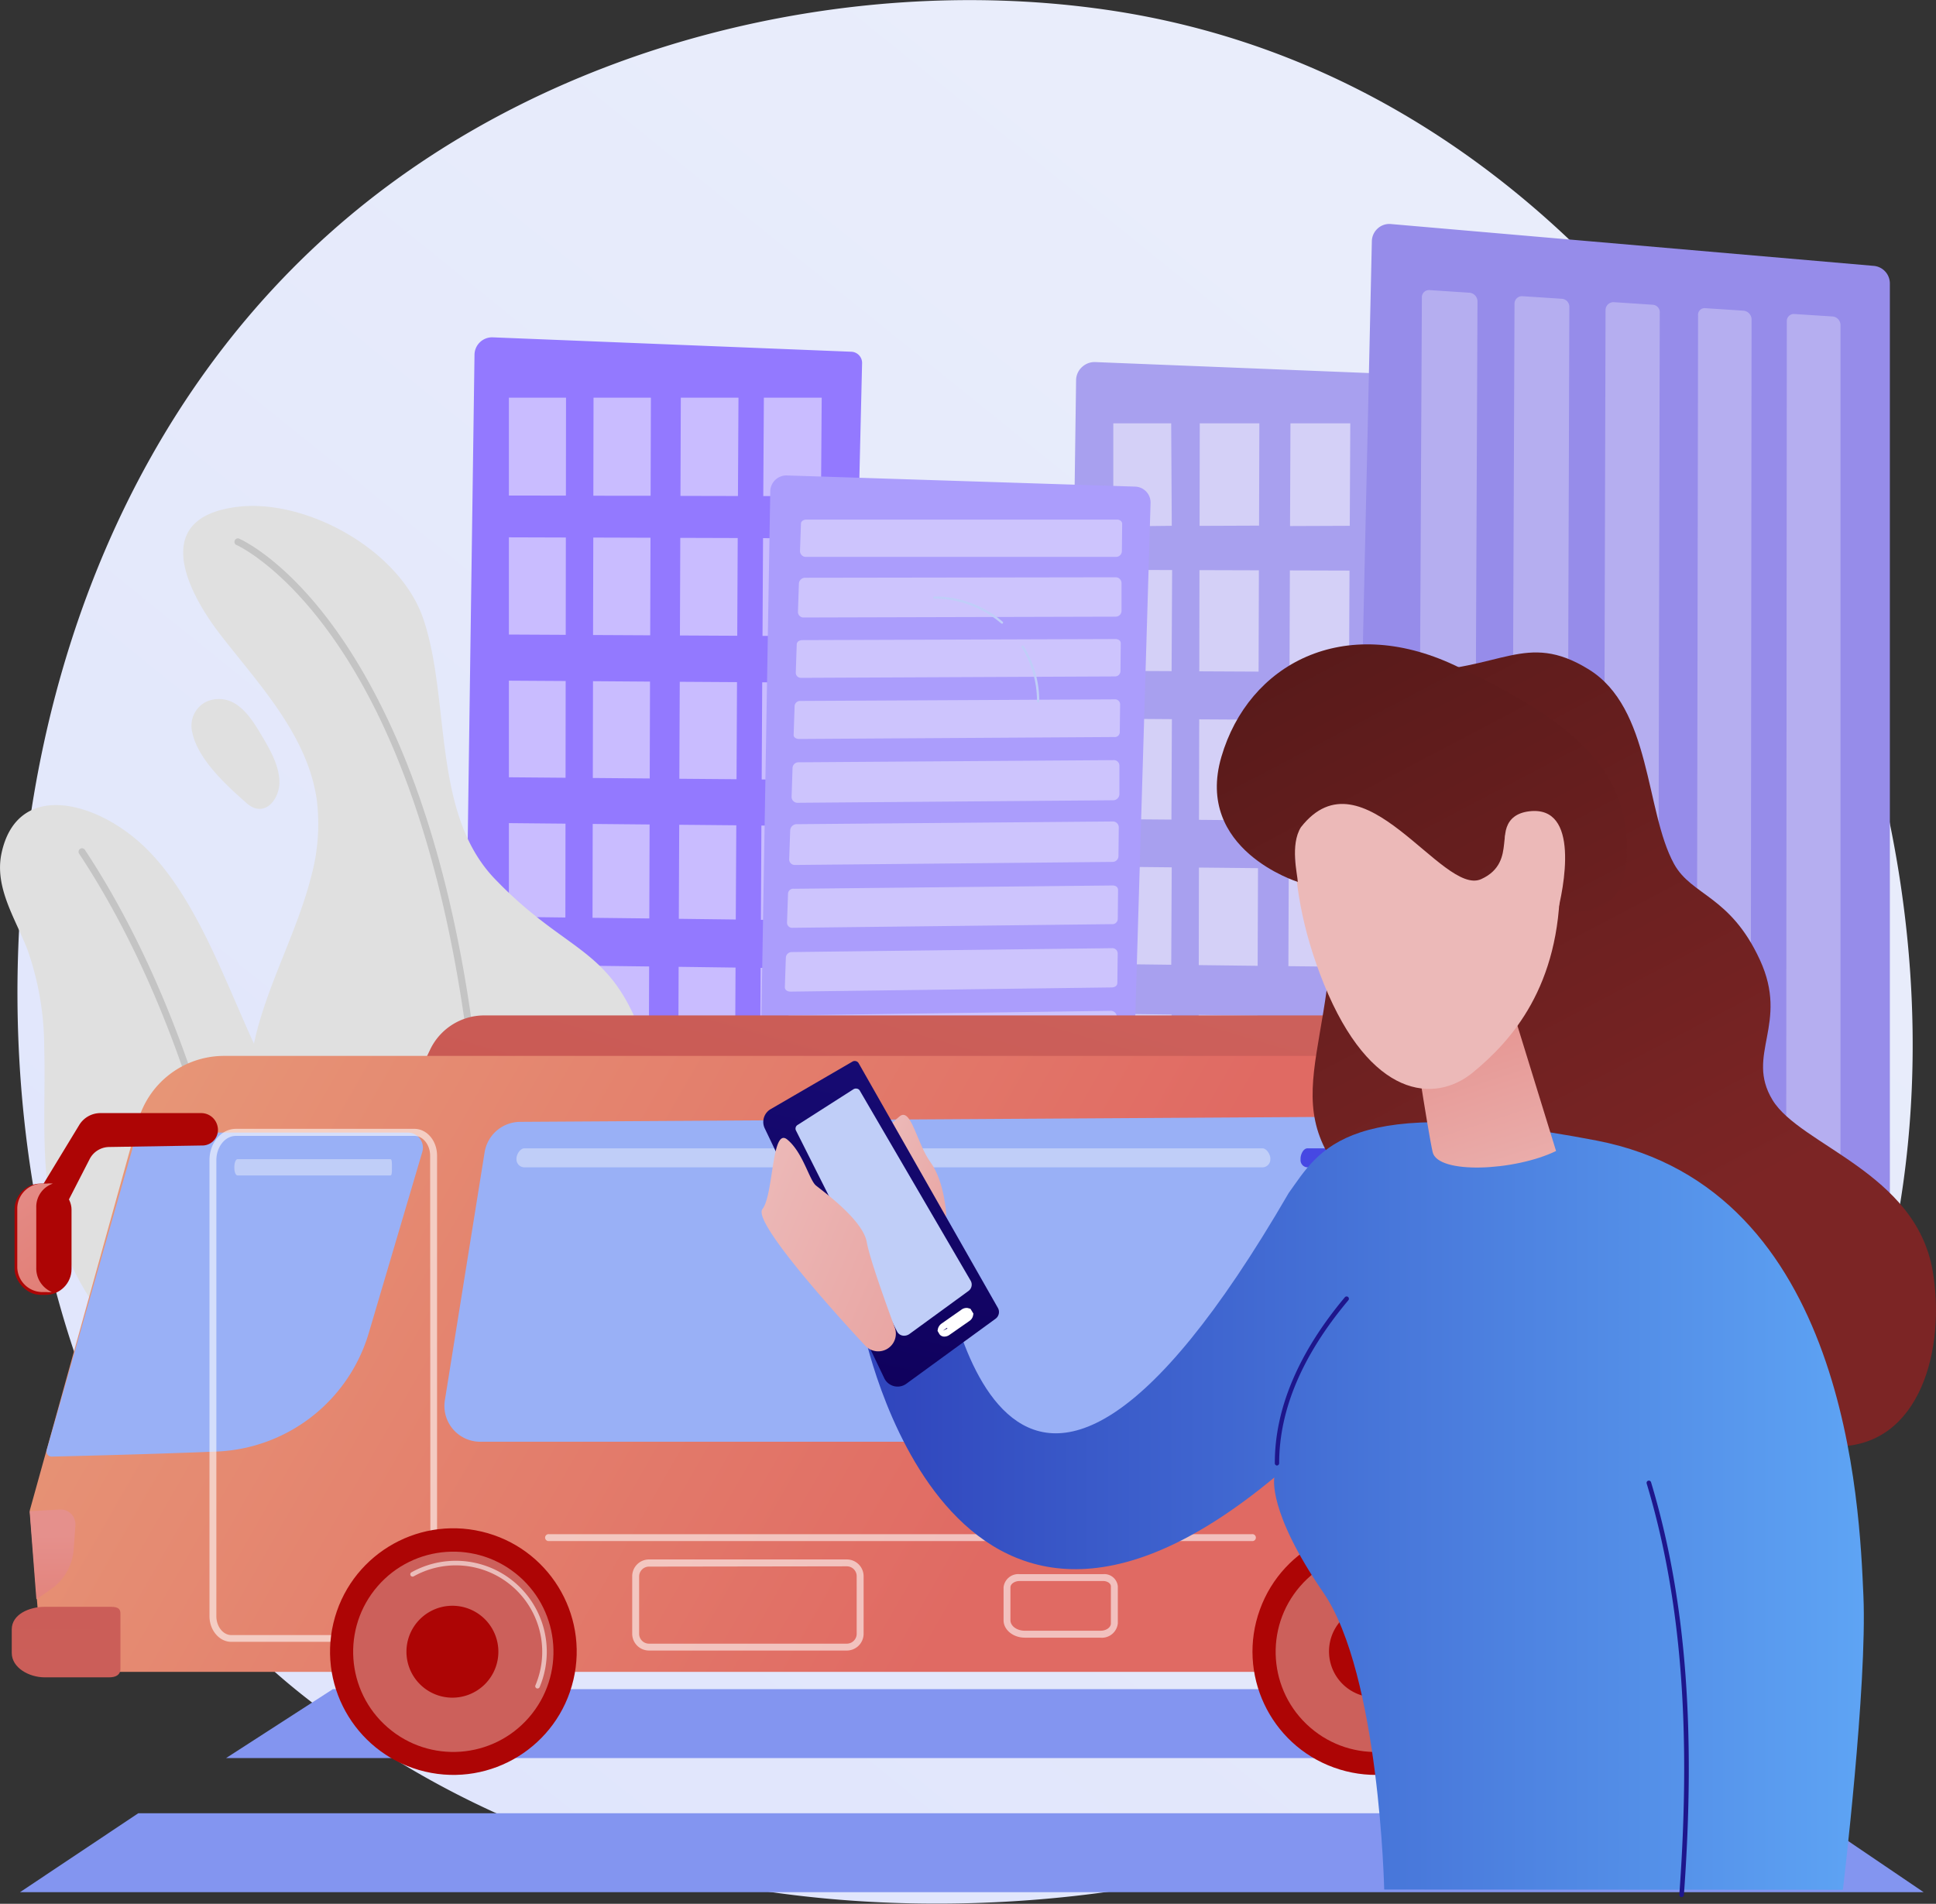<svg xmlns="http://www.w3.org/2000/svg" xmlns:xlink="http://www.w3.org/1999/xlink" viewBox="0 0 329.38 323.94"><rect x="0" y="0" width="329.38" height="323.94" fill="#333333" stroke="none"/><defs><style>.cls-1{fill:url(#linear-gradient);}.cls-2{fill:#a8a0ef;}.cls-3{opacity:0.5;}.cls-17,.cls-4{fill:#fff;}.cls-5{fill:#968cea;}.cls-6{opacity:0.3;}.cls-7{fill:#9379ff;}.cls-8{fill:#ab9dfc;}.cls-9{opacity:0.4;}.cls-10{fill:#e0e0e0;}.cls-11{fill:#a3a3a3;opacity:0.45;}.cls-12{fill:#c0cef8;}.cls-13{fill:#8395f0;}.cls-14{fill:url(#linear-gradient-2);}.cls-15{fill:url(#linear-gradient-3);}.cls-16{fill:url(#linear-gradient-4);}.cls-17{opacity:0.58;}.cls-18{fill:url(#linear-gradient-5);}.cls-19{fill:url(#linear-gradient-6);}.cls-20{fill:#ad0505;}.cls-21{fill:url(#linear-gradient-7);}.cls-22{fill:#99b0f6;}.cls-23{fill:url(#linear-gradient-8);}.cls-24{fill:url(#linear-gradient-9);}.cls-25{fill:url(#linear-gradient-10);}.cls-26{fill:url(#linear-gradient-11);}.cls-27{fill:url(#linear-gradient-12);}.cls-28{fill:url(#linear-gradient-13);}.cls-29{fill:url(#linear-gradient-14);}.cls-30{fill:url(#linear-gradient-15);}.cls-31{fill:url(#linear-gradient-16);}.cls-32{fill:url(#linear-gradient-17);}.cls-33{fill:url(#linear-gradient-18);}.cls-34{fill:url(#linear-gradient-19);}.cls-35{fill:url(#linear-gradient-20);}.cls-36{fill:url(#linear-gradient-21);}</style><linearGradient id="linear-gradient" x1="366.24" y1="419.55" x2="77.99" y2="61.57" gradientTransform="matrix(-1, 0, 0, 1, 327.28, 0)" gradientUnits="userSpaceOnUse"><stop offset="0" stop-color="#dbe1fc"/><stop offset="1" stop-color="#e9edfb"/></linearGradient><linearGradient id="linear-gradient-2" x1="203.96" y1="328.87" x2="154.65" y2="161" gradientTransform="matrix(-1, 0, 0, 1, 327.28, 0)" gradientUnits="userSpaceOnUse"><stop offset="0" stop-color="#c24940"/><stop offset="1" stop-color="#cc605b"/></linearGradient><linearGradient id="linear-gradient-3" x1="338.54" y1="139.95" x2="149.54" y2="247.95" gradientTransform="matrix(-1, 0, 0, 1, 327.28, 0)" gradientUnits="userSpaceOnUse"><stop offset="0" stop-color="#e9a47d"/><stop offset="1" stop-color="#e06a63"/></linearGradient><linearGradient id="linear-gradient-4" x1="44.82" y1="262.36" x2="9.21" y2="307.96" gradientTransform="matrix(-1, 0, 0, 1, 327.28, 0)" gradientUnits="userSpaceOnUse"><stop offset="0" stop-color="#e5908c"/><stop offset="1" stop-color="#df6f63"/></linearGradient><linearGradient id="linear-gradient-5" x1="56.6" y1="261.24" x2="56.83" y2="290.44" gradientTransform="translate(-47.61)" xlink:href="#linear-gradient-4"/><linearGradient id="linear-gradient-6" x1="314.63" y1="83.95" x2="316.18" y2="300.81" xlink:href="#linear-gradient-2"/><linearGradient id="linear-gradient-7" x1="206.9" y1="135.99" x2="172.85" y2="179.42" gradientTransform="matrix(-0.66, -0.76, -0.76, 0.66, 507.46, 167.31)" xlink:href="#linear-gradient-2"/><linearGradient id="linear-gradient-8" x1="67.48" y1="73.12" x2="77.62" y2="238.58" gradientTransform="matrix(-1, 0, 0, 1, 327.28, 0)" gradientUnits="userSpaceOnUse"><stop offset="0" stop-color="#5153fa"/><stop offset="1" stop-color="#4344dc"/></linearGradient><linearGradient id="linear-gradient-9" x1="319.33" y1="171.51" x2="298.19" y2="204.97" gradientTransform="matrix(-0.66, -0.76, -0.76, 0.66, 453.35, 285.88)" xlink:href="#linear-gradient-2"/><linearGradient id="linear-gradient-10" x1="329.74" y1="197.03" x2="302.71" y2="236.04" xlink:href="#linear-gradient-4"/><linearGradient id="linear-gradient-11" x1="46.68" y1="211.32" x2="116.28" y2="78.97" gradientTransform="matrix(-1, 0, 0, 1, 327.28, 0)" gradientUnits="userSpaceOnUse"><stop offset="0" stop-color="#7c2525"/><stop offset="1" stop-color="#521818"/></linearGradient><linearGradient id="linear-gradient-12" x1="10.18" y1="256.25" x2="180.42" y2="256.25" gradientTransform="matrix(-1, 0, 0, 1, 327.28, 0)" gradientUnits="userSpaceOnUse"><stop offset="0" stop-color="#5ea4f4"/><stop offset="1" stop-color="#2f44bc"/></linearGradient><linearGradient id="linear-gradient-13" x1="67.51" y1="212.41" x2="81.41" y2="169.54" gradientTransform="matrix(-1, 0, 0, 1, 327.28, 0)" gradientUnits="userSpaceOnUse"><stop offset="0" stop-color="#ecb9b8"/><stop offset="1" stop-color="#e5908c"/></linearGradient><linearGradient id="linear-gradient-14" x1="1947.21" y1="1054.71" x2="1932.83" y2="1109.92" gradientTransform="translate(-1835.46 896.96) rotate(-47.34)" xlink:href="#linear-gradient-13"/><linearGradient id="linear-gradient-15" x1="47.03" y1="210.83" x2="111.07" y2="89.04" xlink:href="#linear-gradient-11"/><linearGradient id="linear-gradient-16" x1="1965.81" y1="1063.33" x2="1951.52" y2="1118.19" gradientTransform="translate(-1835.46 896.96) rotate(-47.34)" xlink:href="#linear-gradient-13"/><linearGradient id="linear-gradient-17" x1="-60.14" y1="992.26" x2="-79.72" y2="1019.89" gradientTransform="matrix(-0.85, 0.53, 0.53, 0.85, -428.69, -613.23)" xlink:href="#linear-gradient-13"/><linearGradient id="linear-gradient-18" x1="-30.98" y1="1056.45" x2="-99.58" y2="1153.23" gradientTransform="translate(531.71 1221.65) rotate(156.74)" gradientUnits="userSpaceOnUse"><stop offset="0" stop-color="#0f005b"/><stop offset="1" stop-color="#1e168c"/></linearGradient><linearGradient id="linear-gradient-19" x1="-36.51" y1="987.2" x2="-77.05" y2="1044.39" gradientTransform="matrix(-0.85, 0.53, 0.53, 0.85, -428.69, -613.23)" xlink:href="#linear-gradient-13"/><linearGradient id="linear-gradient-20" x1="68.76" y1="109.89" x2="58.78" y2="179.16" gradientTransform="matrix(-1, 0, 0, 1, 327.28, 0)" xlink:href="#linear-gradient-18"/><linearGradient id="linear-gradient-21" x1="145.84" y1="130.07" x2="126.47" y2="178.79" gradientTransform="matrix(-1, 0, 0, 1, 327.28, 0)" xlink:href="#linear-gradient-18"/></defs><g id="Layer_2" data-name="Layer 2"><g id="Train"><path class="cls-1" d="M40.34,278.37a116.49,116.49,0,0,0,17.84,15c58.18,41.74,127,29.57,141.65,26.6,21.61-4.39,63.37-12.87,93.56-48.37C339.08,217.9,332,133.26,296.53,77.39c-6.48-10.22-40.72-66.93-110.3-76C144.12-4.15,95,7,59.48,36.74-15.14,99.26-9.83,225.55,40.34,278.37Z"/><path class="cls-2" d="M183.08,64.66a3.07,3.07,0,0,1,1-2.2,3.12,3.12,0,0,1,2.25-.85l63.38,2.54a2,2,0,0,1,1.92,2l-3.22,135.5-64.09-.78a3.11,3.11,0,0,1-3.06-3.14Z"/><g class="cls-3"><polygon class="cls-4" points="234.12 89.55 244.32 89.5 244.44 72.03 234.22 72.03 234.12 89.55"/><polygon class="cls-4" points="219.48 89.51 229.64 89.47 229.73 72.03 219.55 72.03 219.48 89.51"/><polygon class="cls-4" points="204.09 89.48 214.21 89.44 214.26 72.03 204.12 72.03 204.09 89.48"/><polygon class="cls-4" points="189.41 89.58 199.36 89.47 199.26 72.03 189.41 72.03 189.41 89.58"/><polygon class="cls-4" points="233.98 114.39 244.15 114.44 244.27 97.14 234.08 97.11 233.98 114.39"/><polygon class="cls-4" points="219.39 114.31 229.52 114.36 229.6 97.09 219.45 97.06 219.39 114.31"/><polygon class="cls-4" points="204.04 114.23 214.13 114.28 214.18 97.04 204.07 97.01 204.04 114.23"/><polygon class="cls-4" points="189.41 114.15 199.33 114.2 199.42 97 189.41 96.96 189.41 114.15"/><polygon class="cls-4" points="233.84 139.76 243.97 139.85 244.09 122.65 233.94 122.59 233.84 139.76"/><polygon class="cls-4" points="219.29 139.63 229.39 139.72 229.47 122.56 219.36 122.5 219.29 139.63"/><polygon class="cls-4" points="203.99 139.5 214.05 139.59 214.1 122.46 204.03 122.4 203.99 139.5"/><polygon class="cls-4" points="189.41 139.38 199.3 139.46 199.38 122.37 189.41 122.3 189.41 139.38"/><polygon class="cls-4" points="233.7 164.57 243.8 164.69 243.92 148.01 233.79 147.91 233.7 164.57"/><polygon class="cls-4" points="219.2 164.4 229.26 164.51 229.35 147.87 219.26 147.77 219.2 164.4"/><polygon class="cls-4" points="203.95 164.22 213.97 164.34 214.03 147.72 203.98 147.62 203.95 164.22"/><polygon class="cls-4" points="189.41 164.04 199.27 164.16 199.35 147.58 189.41 147.48 189.41 164.04"/><polygon class="cls-4" points="233.56 189.62 243.63 189.77 243.74 173.2 233.65 173.07 233.56 189.62"/><polygon class="cls-4" points="219.1 189.41 229.13 189.56 229.22 173.01 219.16 172.89 219.1 189.41"/><polygon class="cls-4" points="203.9 189.18 213.89 189.33 213.95 172.82 203.93 172.69 203.9 189.18"/><polygon class="cls-4" points="189.41 188.96 199.24 189.11 199.32 172.63 189.41 172.5 189.41 188.96"/></g><path class="cls-5" d="M233.4,41a3,3,0,0,1,1-2.13,2.92,2.92,0,0,1,2.22-.75l82.17,7.12a3,3,0,0,1,2.74,2.95V213.39a2.94,2.94,0,0,1-3,2.83h-86a2.91,2.91,0,0,1-2.12-.83,2.87,2.87,0,0,1-.84-2.1Z"/><g class="cls-6"><path class="cls-4" d="M305.24,53.43l6.56.42a1.48,1.48,0,0,1,1.33,1.42V205.93a1.41,1.41,0,0,1-1.42,1.31h-6.55a1.3,1.3,0,0,1-1.27-1.34L304,54.67A1.19,1.19,0,0,1,305.24,53.43Z"/><path class="cls-4" d="M290,52.43l6.56.43A1.51,1.51,0,0,1,298,54.29l-.16,151.6a1.4,1.4,0,0,1-1.38,1.35h-6.63a1.23,1.23,0,0,1-1.18-1.35l.25-152.2A1.13,1.13,0,0,1,290,52.43Z"/><path class="cls-4" d="M274.62,51.42l6.65.44a1.28,1.28,0,0,1,1.11,1.42l-.33,152.61c0,.76-.41,1.35-1.13,1.35h-6.71a1.46,1.46,0,0,1-1.47-1.36l.42-153.21A1.35,1.35,0,0,1,274.62,51.42Z"/><path class="cls-4" d="M259,50.4l6.73.44A1.37,1.37,0,0,1,267,52.28l-.49,153.6a1.28,1.28,0,0,1-1.25,1.36h-6.81a1.39,1.39,0,0,1-1.38-1.37l.6-154.21A1.27,1.27,0,0,1,259,50.4Z"/><path class="cls-4" d="M243.19,49.36l6.82.45a1.49,1.49,0,0,1,1.36,1.46l-.66,154.6a1.4,1.4,0,0,1-1.39,1.37h-6.9a1.29,1.29,0,0,1-1.27-1.38l.76-155.22A1.21,1.21,0,0,1,243.19,49.36Z"/></g><path class="cls-7" d="M80.73,60.34a3,3,0,0,1,3.1-2.94l61,2.45a1.91,1.91,0,0,1,1.84,2l-3.09,130.43-61.7-.75a3,3,0,0,1-2.94-3Z"/><g class="cls-3"><polygon class="cls-4" points="129.86 84.41 139.68 84.43 139.8 67.67 129.96 67.67 129.86 84.41"/><polygon class="cls-4" points="115.77 84.38 125.55 84.4 125.64 67.67 115.83 67.67 115.77 84.38"/><polygon class="cls-4" points="100.95 84.35 110.69 84.36 110.74 67.67 100.98 67.67 100.95 84.35"/><polygon class="cls-4" points="86.58 84.32 96.28 84.33 96.3 67.67 86.58 67.67 86.58 84.32"/><polygon class="cls-4" points="129.73 108.2 139.51 108.25 139.63 91.6 129.82 91.57 129.73 108.2"/><polygon class="cls-4" points="115.68 108.13 125.43 108.18 125.51 91.55 115.74 91.52 115.68 108.13"/><polygon class="cls-4" points="100.9 108.05 110.62 108.1 110.67 91.5 100.94 91.47 100.9 108.05"/><polygon class="cls-4" points="86.58 107.97 96.25 108.02 96.27 91.46 86.58 91.43 86.58 107.97"/><polygon class="cls-4" points="129.59 132.63 139.35 132.71 139.46 116.16 129.68 116.1 129.59 132.63"/><polygon class="cls-4" points="115.58 132.51 125.31 132.59 125.39 116.07 115.65 116.01 115.58 132.51"/><polygon class="cls-4" points="100.86 132.38 110.54 132.46 110.59 115.98 100.89 115.91 100.86 132.38"/><polygon class="cls-4" points="86.58 132.26 96.22 132.34 96.24 115.88 86.58 115.82 86.58 132.26"/><polygon class="cls-4" points="129.46 156.51 139.18 156.62 139.29 140.57 129.54 140.47 129.46 156.51"/><polygon class="cls-4" points="115.49 156.34 125.18 156.46 125.27 140.43 115.56 140.34 115.49 156.34"/><polygon class="cls-4" points="100.81 156.17 110.47 156.28 110.52 140.29 100.84 140.2 100.81 156.17"/><polygon class="cls-4" points="86.58 156 96.19 156.12 96.21 140.15 86.58 140.06 86.58 156"/><polygon class="cls-4" points="129.32 180.63 139.01 180.77 139.12 164.82 129.41 164.69 129.32 180.63"/><polygon class="cls-4" points="115.4 180.42 125.06 180.56 125.14 164.64 115.46 164.51 115.4 180.42"/><polygon class="cls-4" points="100.77 180.2 110.39 180.34 110.44 164.45 100.8 164.33 100.77 180.2"/><polygon class="cls-4" points="86.58 179.99 96.16 180.13 96.18 164.27 86.58 164.14 86.58 179.99"/></g><path class="cls-8" d="M131.05,83.59a2.75,2.75,0,0,1,2.82-2.69l59.24,1.9a2.71,2.71,0,0,1,2.64,2.81l-2.92,98.11a2.72,2.72,0,0,1-2.76,2.65l-58-.56a2.77,2.77,0,0,1-1.93-.83,2.7,2.7,0,0,1-.77-2Z"/><g class="cls-9"><path class="cls-4" d="M137.23,88.41H190c.51,0,.92.26.92.75l-.05,4.6a1,1,0,0,1-.95,1l-52.9,0a1,1,0,0,1-.91-1.06l.16-4.58C136.27,88.68,136.71,88.41,137.23,88.41Z"/><path class="cls-4" d="M136.89,98.31l53-.08a1,1,0,0,1,.92,1l0,4.7a1,1,0,0,1-1,1l-53.13.14a.94.94,0,0,1-.92-1l.16-4.75A1.06,1.06,0,0,1,136.89,98.31Z"/><path class="cls-4" d="M136.53,108.92l53.22-.18c.52,0,.93.24.93.73l-.05,4.75a.92.92,0,0,1-.95.88l-53.37.24a.87.87,0,0,1-.92-.88l.16-4.79C135.57,109.17,136,108.93,136.53,108.92Z"/><path class="cls-4" d="M136.18,119.27l53.45-.27a.86.86,0,0,1,.94.83l-.06,4.79a.84.84,0,0,1-.95.79l-53.6.33c-.53,0-1-.28-.93-.78l.16-4.84A.93.93,0,0,1,136.18,119.27Z"/><path class="cls-4" d="M135.83,129.71l53.69-.37a.94.94,0,0,1,.93.94l0,4.83a1.07,1.07,0,0,1-1,1.06l-53.84.43a1,1,0,0,1-.93-1.06l.16-4.87A1,1,0,0,1,135.83,129.71Z"/><path class="cls-4" d="M135.47,140.24l53.93-.46a1,1,0,0,1,.94,1l-.05,4.88a1,1,0,0,1-1,1l-54.08.52a.94.94,0,0,1-.94-1l.17-4.92A1.12,1.12,0,0,1,135.47,140.24Z"/><path class="cls-4" d="M135.1,151.23l54.18-.56c.53,0,.95.27.94.79l-.05,4.91a.91.91,0,0,1-1,.88l-54.32.62a.86.86,0,0,1-.95-.86l.17-5A.9.9,0,0,1,135.1,151.23Z"/><path class="cls-4" d="M134.74,162l54.42-.66a.91.91,0,0,1,1,.89l-.06,5c0,.52-.43.78-1,.79l-54.57.71c-.55,0-1-.24-1-.77l.17-5A1,1,0,0,1,134.74,162Z"/><path class="cls-4" d="M134.38,172.77,189,172a1,1,0,0,1,1,1l-.05,5a1.1,1.1,0,0,1-1,1.07l-54.82.82a1,1,0,0,1-.95-1l.17-5.06A1.1,1.1,0,0,1,134.38,172.77Z"/></g><path class="cls-10" d="M52.93,149.19a33.85,33.85,0,0,0,1-12.82c-1.44-11.08-9.83-19.86-16.4-28.33-6-7.78-11.83-20,2.88-21.8C52.11,84.82,68,93.57,72,105.24c4.7,13.82,1.41,33.1,12.2,44.32,15.09,15.71,22.52,9.91,28.66,40.32,2.63,13-3.12,21.62-10.57,27.24a35.19,35.19,0,0,1-40.17,1.54c-10.95-7-19-18.66-19.72-31.82S49.76,161.69,52.93,149.19Z"/><path class="cls-11" d="M82.29,245.2a.58.58,0,0,0,.58-.56c1.39-30.1,0-56.86-4-79.53-3.23-18.17-8.18-33.78-14.73-46.39C53,97.14,41.15,91.86,40.65,91.64a.59.59,0,0,0-.46,1.08c.11,0,12,5.4,23,26.68,10.18,19.68,21.65,57.38,18.52,125.18a.6.6,0,0,0,.56.62Z"/><path class="cls-10" d="M35,119.45a5.09,5.09,0,0,1,1.8-.49c3.69-.31,5.94,3.19,7.6,6,1.42,2.36,3.12,5.24,3.14,8.11,0,3.1-2.65,6.17-5.56,3.61-3.31-2.92-8.3-7.41-9.25-12A4.57,4.57,0,0,1,35,119.45Z"/><path class="cls-10" d="M10,210.05c-3.44-9.42-2.16-21.29-2.48-31.93a50.28,50.28,0,0,0-2.8-16.4c-2-5.27-5.72-10.64-4.46-16.54,2.55-11.88,14.85-9.2,23-2.28,9.44,8,14.65,23.21,19.93,34.65,3.18,6.89,7.27,13.79,9.67,21,4,11.92,2.92,21-1.76,27.88a18.07,18.07,0,0,1-20.45,7.06C23.73,231.28,15.54,225.25,10,210.05Z"/><path class="cls-11" d="M44.87,250h0a.54.54,0,0,0,.57-.55,249.53,249.53,0,0,0-4.62-35.94c-3.76-18.92-11.39-46.22-26.38-68.91a.58.58,0,0,0-.81-.16.6.6,0,0,0-.17.82C28.37,167.82,36,195,39.69,213.79a248.45,248.45,0,0,1,4.6,35.73A.54.54,0,0,0,44.87,250Z"/><path class="cls-12" d="M170.47,106.13a.19.19,0,0,0,.12-.34,17.85,17.85,0,0,0-11.62-4.3.19.19,0,0,0,0,.38,17.47,17.47,0,0,1,11.37,4.21A.21.21,0,0,0,170.47,106.13Z"/><path class="cls-12" d="M176.63,119.53a.2.2,0,0,0,.19-.2,17.77,17.77,0,0,0-2.67-9.39.19.19,0,0,0-.27-.06.19.19,0,0,0-.06.26,17.44,17.44,0,0,1,2.61,9.19A.2.2,0,0,0,176.63,119.53Z"/><polygon class="cls-13" points="3.4 321.97 327.28 321.97 307.47 308.54 23.52 308.54 3.4 321.97"/><polygon class="cls-13" points="38.46 299.15 293.02 299.15 274.96 287.42 56.63 287.42 38.46 299.15"/><polygon class="cls-13" points="64 281.37 265.33 281.37 249.68 269.63 78.93 269.63 64 281.37"/><path class="cls-14" d="M255.31,176.42a10.22,10.22,0,0,0-7.7-3.64H82.3a10.21,10.21,0,0,0-9.13,5.84l-3.63,7.63,192.06-2.44Z"/><path class="cls-15" d="M299.1,194a15,15,0,0,0-14.94-14.33H37.91a15.21,15.21,0,0,0-14.43,11.08L5.07,257,6.76,278.2a7,7,0,0,0,7.09,6.28H292.23C294.78,284.48,299.1,194,299.1,194Z"/><path class="cls-16" d="M295.11,266h-3.55c-1.76,0-3.36,2.2-3.36,4.77v10.6c0,1.88,1.22,3.09,2.51,3.09h3.07c1.29,0,2.27-1.21,2.27-3.09V267.6C296.05,266.79,295.66,266,295.11,266Z"/><path class="cls-4" d="M250.35,262.22h32.77a.59.59,0,1,0,0-1.17H250.35a.59.59,0,0,0,0,1.17Z"/><path class="cls-17" d="M93.41,262.22H213a.59.59,0,1,0,0-1.17H93.41a.59.59,0,1,0,0,1.17Z"/><path class="cls-17" d="M107.56,278V268.2a2.86,2.86,0,0,1,2.85-2.85h33.67a2.86,2.86,0,0,1,2.85,2.85V278a2.86,2.86,0,0,1-2.85,2.85H110.41A2.86,2.86,0,0,1,107.56,278Zm2.85-11.43a1.68,1.68,0,0,0-1.67,1.68V278a1.68,1.68,0,0,0,1.67,1.68h33.67a1.68,1.68,0,0,0,1.67-1.68V268.2a1.68,1.68,0,0,0-1.67-1.68Z"/><path class="cls-17" d="M170.74,275.69V270.1a2.52,2.52,0,0,1,2.72-2.25h14.23a2.31,2.31,0,0,1,2.49,2.07v6.31a2.73,2.73,0,0,1-3,2.43H174.37C172.37,278.66,170.74,277.33,170.74,275.69Zm2.72-6.67c-.84,0-1.55.5-1.55,1.08v5.59c0,1,1.11,1.79,2.46,1.79h12.86c1,0,1.77-.57,1.77-1.25v-6.31c0-.49-.6-.9-1.31-.9Z"/><path class="cls-18" d="M12.13,257.62a2.53,2.53,0,0,0-2-.76l-5.09.28,1.15,15,2.46-1.71a9.1,9.1,0,0,0,3.89-6.85l.29-4A2.58,2.58,0,0,0,12.13,257.62Z"/><path class="cls-19" d="M18.57,273.41H7.6C5,273.41,2,274.68,2,277.25v4c0,2.57,3,4.16,5.58,4.16h11c1.08,0,1.91-.38,1.91-1.46v-9.41C20.48,273.46,19.65,273.41,18.57,273.41Z"/><circle class="cls-20" cx="234.08" cy="281.04" r="20.98" transform="translate(-109.86 405.47) rotate(-70.1)"/><circle class="cls-21" cx="234.08" cy="281.04" r="17.04" transform="translate(-131.61 273.74) rotate(-49.06)"/><path class="cls-4" d="M248.39,287.31a.39.39,0,0,0,.36-.24,15.48,15.48,0,0,0-21.81-19.53.39.39,0,1,0,.38.68,14.7,14.7,0,0,1,21.87,12.83,14.5,14.5,0,0,1-1.16,5.71.39.39,0,0,0,.36.55Z"/><path class="cls-20" d="M241.73,281a7.81,7.81,0,1,1-7.81-7.81A7.82,7.82,0,0,1,241.73,281Z"/><path class="cls-22" d="M8.76,247.85s14.84-.32,28.11-.86a28.19,28.19,0,0,0,25.88-20.2L71.85,196a2.56,2.56,0,0,0-2.45-3.28H23.31L7.94,246.77A.86.86,0,0,0,8.76,247.85Z"/><path class="cls-22" d="M75.67,238.37,82.46,196a6.16,6.16,0,0,1,6.1-5.11L284,189.69a6.08,6.08,0,0,1,6.17,7L283,240.25a6.16,6.16,0,0,1-6.14,5.07h-195A6.09,6.09,0,0,1,75.67,238.37Z"/><path class="cls-12" d="M154.8,197.14c0-.74.35-1.74,1-1.74h59c.67,0,1.33,1,1.33,1.74v.17a1.36,1.36,0,0,1-1.33,1.32h-59c-.67,0-1-.58-1-1.32Z"/><path class="cls-12" d="M39.87,198.57c0-.74.25-1.33.54-1.33h26c.29,0,.27.59.27,1.33v.16c0,.75,0,1.28-.27,1.28h-26c-.29,0-.54-.53-.54-1.28Z"/><path class="cls-23" d="M221.27,197.14c0-.74.49-1.74,1.17-1.74h59a2.1,2.1,0,0,1,1.64,1.74v.17c0,.74-1,1.32-1.64,1.32h-59a1.22,1.22,0,0,1-1.17-1.32Z"/><path class="cls-12" d="M87.87,197.14c0-.74.66-1.74,1.33-1.74h59c.67,0,1.49,1,1.49,1.74v.17a1.51,1.51,0,0,1-1.49,1.32h-59a1.36,1.36,0,0,1-1.33-1.32Z"/><path class="cls-17" d="M35.64,275V197.41c0-2.94,2-5.33,4.49-5.33H70.5c2.12,0,3.85,2,3.86,4.56l0,82.14a.58.58,0,0,1-.59.59H39.36C37.31,279.37,35.64,277.4,35.64,275Zm37.54-78.34c0-1.86-1.2-3.38-2.68-3.38H40.13c-1.83,0-3.32,1.86-3.32,4.15V275c0,1.77,1.15,3.22,2.55,3.22H73.23Z"/><circle class="cls-20" cx="77.14" cy="281.04" r="20.98" transform="translate(-214.11 291.55) rotate(-76.72)"/><circle class="cls-24" cx="77.14" cy="281.04" r="17.04" transform="translate(-185.72 155.18) rotate(-49.06)"/><path class="cls-17" d="M91.45,287.31a.4.4,0,0,0,.36-.24A15.48,15.48,0,0,0,70,267.54a.39.39,0,1,0,.39.68,14.7,14.7,0,0,1,20.71,18.54.39.39,0,0,0,.2.52A.45.45,0,0,0,91.45,287.31Z"/><path class="cls-20" d="M84.79,281A7.82,7.82,0,1,1,77,273.23,7.82,7.82,0,0,1,84.79,281Z"/><path class="cls-20" d="M37,191.6a2.84,2.84,0,0,0-2.73-2.2H17.05a4.22,4.22,0,0,0-3.59,2.06L4.21,206.68l5,2.32,6.07-11.83a3.78,3.78,0,0,1,3.3-2l16-.26A2.66,2.66,0,0,0,37,191.6Z"/><rect class="cls-20" x="2.48" y="201.4" width="9.69" height="18.93" rx="4.4"/><path class="cls-25" d="M7.43,201.4h.49a4.24,4.24,0,0,1,1.07,0,4.18,4.18,0,0,0-2.82,4.11v10.16a4.39,4.39,0,0,0,2.64,4.18s0,0,0,0a4,4,0,0,1-.92,0H7.43a4.3,4.3,0,0,1-4.49-4.19V205.55A4.27,4.27,0,0,1,7.43,201.4Z"/><path class="cls-26" d="M270.25,113.87C281,120.45,279.88,138,284.81,147c3,5.44,9.54,5.35,14.6,16.31s-2.54,16.1,2.15,23.85,24.38,12.3,27.26,29.12c2.23,13-2,29.84-16.37,29.84S237.65,209,237.65,209c-.39-.21,21.84,16.74-.74-1s-10.21-25.34-10.21-53.26,4-40.4,13.34-40.49C255.4,114.13,259.56,107.3,270.25,113.87Z"/><path class="cls-27" d="M313.54,321.56s4.16-34.8,3.49-50.05-2.72-69.2-45.37-77.43-47.07,1.5-52.41,8.92c-49.11,84.65-58.86,11.61-58.86,11.61l-13.53,11.44S161,297.77,216.81,251.4c0,0-1.24,5.67,8.33,19.58s10.36,50.54,10.36,50.54Z"/><path class="cls-28" d="M239.88,172.32c.13.9,3,19.89,3.86,23.71s13.95,3.25,21-.18l-7.51-24.36Z"/><path class="cls-29" d="M221.15,135s-3.76,13.12,4.11,32.48,18.8,20.38,25.34,15,14.86-14.62,14.82-32.61S227.86,118,221.15,135Z"/><path class="cls-30" d="M252,149.59c-6.61,3-20.16-22.26-30.67-8.83-1.87,3-.59,8-.53,9.3,0,0-17.63-5.46-13-21.28s20.78-24.44,39.68-15.58,29.41,17.1,29.33,31.24-10.94,10-10.94,10-2.12-11.94-7.2-13.46S258.59,146.61,252,149.59Z"/><path class="cls-31" d="M259.17,152.43s-7.67-13.33,1-14.38,6,12.9,4.59,18Z"/><path class="cls-32" d="M161,206.71s-.3-5.67-2.67-8.91S155,188.25,153,190s-2.67,1.76-.74,6.21S158,219.16,161,206.71Z"/><path class="cls-33" d="M150.42,234.46a2.52,2.52,0,0,0,3.77,1l15.18-11.06a1.42,1.42,0,0,0,.4-1.86l-23.68-41.62a.74.74,0,0,0-.47-.36.76.76,0,0,0-.59.08l-13.92,8.09a2.52,2.52,0,0,0-1,3.27Z"/><path class="cls-12" d="M152.63,226.58a1.32,1.32,0,0,0,.93.68,1.57,1.57,0,0,0,1.18-.28l10-7.29a1.34,1.34,0,0,0,.42-1.74l-18.89-32.39a.69.69,0,0,0-.48-.32.8.8,0,0,0-.6.11l-9.48,6.06a.73.73,0,0,0-.3.93Z"/><path class="cls-4" d="M159.82,227l-.31-.54.06-.34a1.56,1.56,0,0,1,.63-.91l3.37-2.36a1.47,1.47,0,0,1,1.08-.28l.46.13.5.82-.06.34a1.47,1.47,0,0,1-.63.92l-3.37,2.35a1.52,1.52,0,0,1-.87.3A1,1,0,0,1,159.82,227Zm1.33-1-.05-.05-.68.47.76-.35Z"/><path class="cls-34" d="M129.71,205.75c1.94-2.49,1.55-14.05,4.23-11.85s3.74,6.88,4.88,7.82,8,5.85,8.65,9.65c.48,2.74,3.24,10.4,4.73,14.45a3,3,0,0,1-5,3.14C146.79,228.54,127.78,208.24,129.71,205.75Z"/><path class="cls-35" d="M286.1,322.8a.4.4,0,0,0,.39-.36c2.07-28.39.3-50.7-5.59-70.23a.39.39,0,0,0-.48-.26.38.38,0,0,0-.26.49c5.85,19.43,7.61,41.65,5.55,69.94a.39.39,0,0,0,.36.42Z"/><path class="cls-36" d="M217.24,249.37h0a.4.4,0,0,0,.39-.4c0-9.07,3.94-18.39,11.75-27.7a.4.4,0,0,0,0-.56.4.4,0,0,0-.55,0c-7.93,9.46-11.94,19-11.94,28.21A.4.4,0,0,0,217.24,249.37Z"/></g></g></svg>